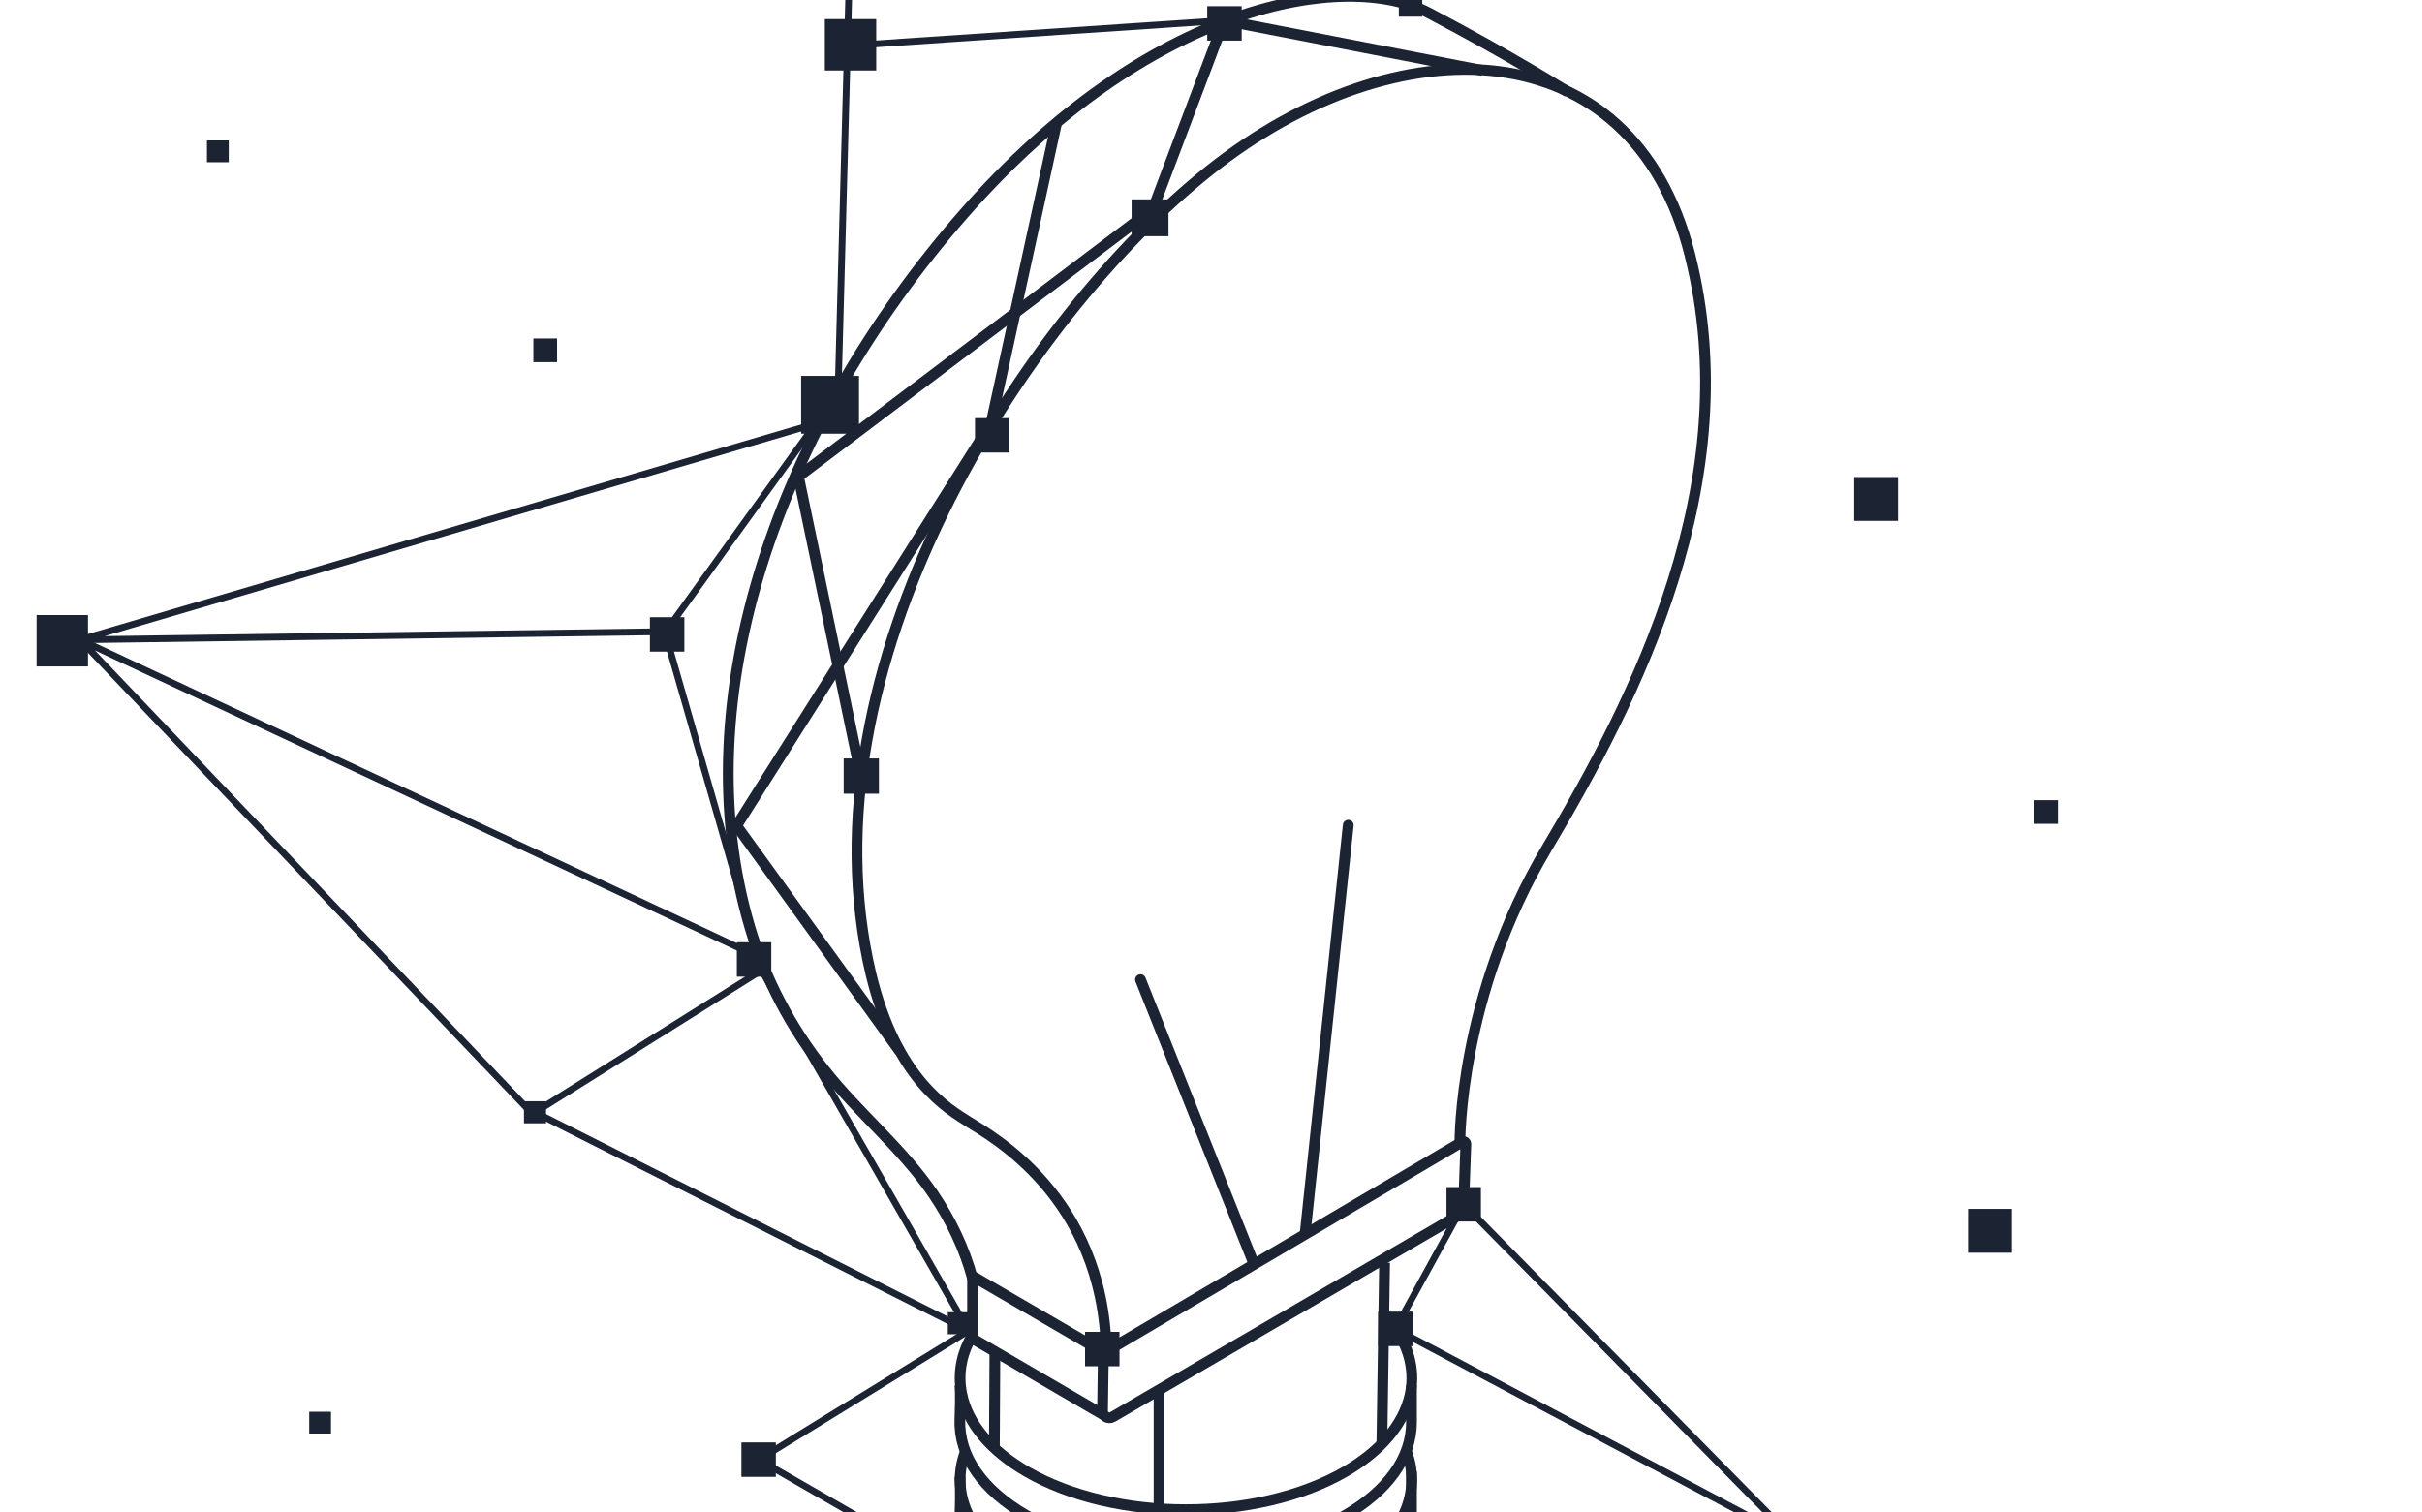 <?xml version="1.0" encoding="utf-8"?>
<!-- Generator: Adobe Illustrator 27.2.0, SVG Export Plug-In . SVG Version: 6.00 Build 0)  -->
<svg version="1.1" xmlns="http://www.w3.org/2000/svg" xmlns:xlink="http://www.w3.org/1999/xlink" x="0px" y="0px" width="100%" height="100%"
	 viewBox="320 150 900 562" style="enable-background:new 0 0 1440 900;" xml:space="preserve">
<style type="text/css">
	.st0{fill:none;stroke:#1C2434;stroke-width:2.5;stroke-miterlimit:10;}
	.st1{fill:none;stroke:#1C2434;stroke-width:1.5;stroke-miterlimit:10;}
	.st2{fill:#FFFFFF;}
	.st3{fill:#1C2434;}
	.st4{fill:#00C8BA;}
	.st5{fill:none;stroke:#1C2434;stroke-width:4;stroke-miterlimit:10;}
	.st6{fill:none;stroke:#00C8BA;stroke-width:2.936;stroke-miterlimit:10;}
	.st7{fill:none;stroke:#FFFFFF;stroke-width:1.5;stroke-miterlimit:10;}
	.st8{fill:none;stroke:#FFFFFF;stroke-width:1.75;stroke-miterlimit:10;}
	.st9{fill:none;stroke:#FFFFFF;stroke-width:2;stroke-miterlimit:10;}
	.st10{fill:none;stroke:#00C8BA;stroke-width:3.5;stroke-miterlimit:10;}
	.st11{fill:#1C2434;stroke:#1C2434;stroke-width:4;stroke-miterlimit:10;}
	.st12{opacity:0.5;}
	.st13{fill:none;stroke:#1C2434;stroke-width:3.5;stroke-miterlimit:10;}
	.st14{fill:none;stroke:#00C8BA;stroke-width:2.772;stroke-miterlimit:10;}
	.st15{fill:none;stroke:#5BB9BE;stroke-width:2;stroke-miterlimit:10;}
	.st16{fill:none;stroke:#00C8BA;stroke-width:2;stroke-miterlimit:10;}
	.st17{fill:#1B2433;stroke:#1C2434;stroke-miterlimit:10;}
	.st18{fill:none;stroke:#1C2434;stroke-width:2;stroke-miterlimit:10;}
	.st19{fill:none;stroke:#00C8BA;stroke-width:2.047;stroke-miterlimit:10;}
	.st20{fill-rule:evenodd;clip-rule:evenodd;fill:none;stroke:#00C8BA;stroke-width:2;stroke-miterlimit:10;}
	.st21{fill-rule:evenodd;clip-rule:evenodd;fill:none;stroke:#1C2434;stroke-width:4;stroke-miterlimit:10;}
	.st22{fill:none;stroke:#FFFFFF;stroke-width:2.065;stroke-miterlimit:10;}
	.st23{fill:none;stroke:#FFFFFF;stroke-width:2.85;stroke-miterlimit:10;}
	.st24{enable-background:new    ;}
	.st25{fill:none;stroke:#00C8BA;stroke-width:1.835;stroke-miterlimit:10;}
	.st26{fill:none;stroke:#1C2434;stroke-width:1.835;stroke-miterlimit:10;}
	.st27{fill:none;stroke:#00C8BA;stroke-width:4.601;stroke-miterlimit:10;}
	.st28{fill:none;stroke:#1C2434;stroke-width:4;stroke-linecap:round;stroke-miterlimit:10;}
</style>
<g id="Background">
</g>
<g id="Artwork">
	<g>
		<rect x="1009" y="327.3" class="st3" width="16.3" height="16.3"/>
	</g>
	<g>
		<rect x="434.9" y="674.7" class="st3" width="8.1" height="8.1"/>
	</g>
	<g>
		<rect x="396.9" y="202.2" class="st3" width="8.1" height="8.1"/>
	</g>
	<g>
		<rect x="279.4" y="755.2" class="st3" width="16.9" height="16.9"/>
	</g>
	<g>
		<rect x="1051.3" y="599.3" class="st3" width="16.3" height="16.3"/>
	</g>
	<g>
		<rect x="518.2" y="275.8" class="st3" width="8.8" height="8.8"/>
	</g>
	<g>
		<rect x="1075.9" y="447.4" class="st3" width="8.8" height="8.8"/>
	</g>
	<g>
		<g>
			<polygon class="st0" points="518.8,563.4 603,510.6 679.9,644.6 			"/>
			<polyline class="st0" points="564.3,384.8 349.8,387.8 627.4,306.2 			"/>
			<polyline class="st0" points="518.8,565 349.8,387.8 601.7,505.6 567.1,385.1 564.3,384.8 			"/>
			<line class="st0" x1="567.1" y1="385.1" x2="624.4" y2="305.7"/>
			<polyline class="st0" points="988.1,723.2 838.5,643.9 863.9,597.6 			"/>
			<polyline class="st0" points="803.8,759 988.9,724.5 863.9,597.6 			"/>
			<polyline class="st0" points="679.9,644.6 602,692.5 688,742 			"/>
			<line class="st0" x1="636.6" y1="166.9" x2="774.9" y2="157.6"/>
			<polyline class="st0" points="631.5,293 636.8,96.3 844.3,151.3 			"/>
			<g>
				<g>
					<polyline class="st5" points="870.9,176.2 774.9,157.6 746.1,233.8 					"/>
					<polyline class="st5" points="749.1,227.1 616.7,327.1 640.3,440.3 					"/>
					<line class="st5" x1="688.5" y1="306.3" x2="712.7" y2="195.3"/>
					<g>
						<g>
							<g>
								<path class="st5" d="M681,646.8c-3.9,6.8-5.1,14.1-3.6,21.4c2.3,11,10.7,21,24.2,28.8c16.3,9.4,37.7,14.1,59.1,14.1
									c21.4,0,42.8-4.7,59.1-14.1c13.3-7.7,21.6-17.5,24.1-28.3c1.9-8.4,0.1-17-5.3-24.8l-4.8-6.4"/>
							</g>
						</g>
						<g>
							<g>
								<path class="st5" d="M844.5,664.8c0,0,0,1.6,0,13.8c0,13.2-8.8,25.5-24.8,34.7c-16.3,9.4-37.7,14.1-59.1,14.1
									c-21.4,0-42.8-4.7-59.1-14.1c-16.5-9.5-25.3-22.2-24.8-35.7c0.4-10.9,0-12.5,0-12.6"/>
							</g>
						</g>
						<g>
							<g>
								<g>
									<path class="st5" d="M842.6,689.3c6.2,16.5-2.3,33.5-22.8,45.3c-16.3,9.4-37.7,14.1-59.1,14.1c-21.4,0-42.8-4.7-59.1-14.1
										c-20.5-11.9-29.1-28.8-22.8-45.3"/>
								</g>
							</g>
						</g>
						<g>
							<g>
								<path class="st5" d="M844.5,696.9c0,0,0,6.7,0,19c0,13.2-8.8,25.5-24.8,34.7c-16.3,9.4-37.7,14.1-59.1,14.1
									c-21.4,0-42.8-4.7-59.1-14.1c-16.5-9.5-25.3-22.2-24.8-35.8c0.4-11.7,0-16.1,0-16.1"/>
							</g>
						</g>
						<g>
							<g>
								<path class="st5" d="M715.7,756.4l1.6,3.3c2.2,5.4,6,10.1,11.3,14.1c8.8,6.7,20.3,10,31.8,10c11.5,0,23.1-3.3,31.8-10
									c5.4-4.1,9.4-9.3,11.6-14.9l0.7-2"/>
							</g>
						</g>
						<path class="st5" d="M730,652.9l133.3-78.5c0.6-0.4,1.4,0.1,1.4,0.8l-0.8,22.3c-0.1,2-1.1,3.7-2.8,4.7l-127.6,74.4
							c-1.7,1-3.8-0.3-3.8-2.2L730,652.9z"/>
						<line class="st5" x1="750.7" y1="709.3" x2="750.7" y2="667.6"/>
						<line class="st5" x1="834.5" y1="619.3" x2="833.5" y2="686.1"/>
						<path class="st5" d="M730.1,675.9l-48.7-28.4v-22.4c0-0.3,0.4-0.6,0.7-0.4l48.1,28"/>
						<line class="st5" x1="689.5" y1="688.3" x2="689.7" y2="652.1"/>
						<path class="st5" d="M862.5,574.6c0,0-0.5-54.3,32.3-109.4s74.5-136.3,53.1-220.7c-21.4-84.4-108.9-86.4-178.3-31.3
							s-152.9,185-126,298.7c9.5,39.6,28.9,50.3,36.4,55.1s49.9,27.3,51.1,85.2"/>
						<path class="st5" d="M902.6,184.2c0,0-20.5-13-51.5-29.3s-104.3-3.8-172.9,74.5s-104.7,180.1-79.6,265.1
							c5.7,19.3,15.3,37.4,27.8,53.2c12.6,16,28.9,29.1,40.4,46.1c6.5,9.6,11.6,20.2,14.6,31.4"/>
					</g>
					<polyline class="st5" points="654.4,540.8 593.7,456.9 685.8,311.2 					"/>
				</g>
				<line class="st28" x1="785.4" y1="618.4" x2="743.8" y2="514.1"/>
				<line class="st28" x1="805" y1="608.3" x2="821" y2="456.7"/>
			</g>
		</g>
		<g>
			<rect x="333.6" y="378.6" class="st3" width="19.1" height="19.1"/>
		</g>
		<g>
			<rect x="626.5" y="157.1" class="st3" width="19.1" height="19.1"/>
		</g>
		<g>
			<rect x="514.7" y="559.3" class="st3" width="8.2" height="8.2"/>
		</g>
		<g>
			<rect x="672.2" y="637.7" class="st3" width="8.2" height="8.2"/>
		</g>
		<g>
			<rect x="595.5" y="686.1" class="st3" width="12.8" height="12.8"/>
		</g>
		<g>
			<rect x="982.5" y="718.1" class="st3" width="12.8" height="12.8"/>
		</g>
		<g>
			<rect x="630.4" y="89.9" class="st3" width="12.8" height="12.8"/>
		</g>
		<g>
			<rect x="561.5" y="379.4" class="st3" width="12.8" height="12.8"/>
		</g>
		<g>
			<rect x="593.8" y="500.2" class="st3" width="12.8" height="12.8"/>
		</g>
		<g>
			<rect x="617.7" y="289.7" class="st3" width="21.5" height="21.5"/>
		</g>
		<g>
			<rect x="723.2" y="645" class="st3" width="12.8" height="12.8"/>
		</g>
		<g>
			<rect x="797.3" y="752" class="st3" width="12.8" height="12.8"/>
		</g>
		<g>
			<rect x="832.1" y="637.5" class="st3" width="12.8" height="12.8"/>
		</g>
		<g>
			<rect x="857.5" y="591.2" class="st3" width="12.8" height="12.8"/>
		</g>
		<g>
			<rect x="768.6" y="152.3" class="st3" width="12.8" height="12.8"/>
		</g>
		<g>
			<rect x="682.3" y="305.4" class="st3" width="12.8" height="12.8"/>
		</g>
		<g>
			<rect x="839.8" y="147.5" class="st3" width="8.7" height="8.7"/>
		</g>
		<g>
			<rect x="740.5" y="224.1" class="st3" width="13.7" height="13.7"/>
		</g>
		<g>
			<rect x="633.5" y="431.9" class="st3" width="13.1" height="13.1"/>
		</g>
		<g>
			<rect x="684.7" y="738.8" class="st3" width="8.7" height="8.7"/>
		</g>
	</g>
</g>
</svg>
